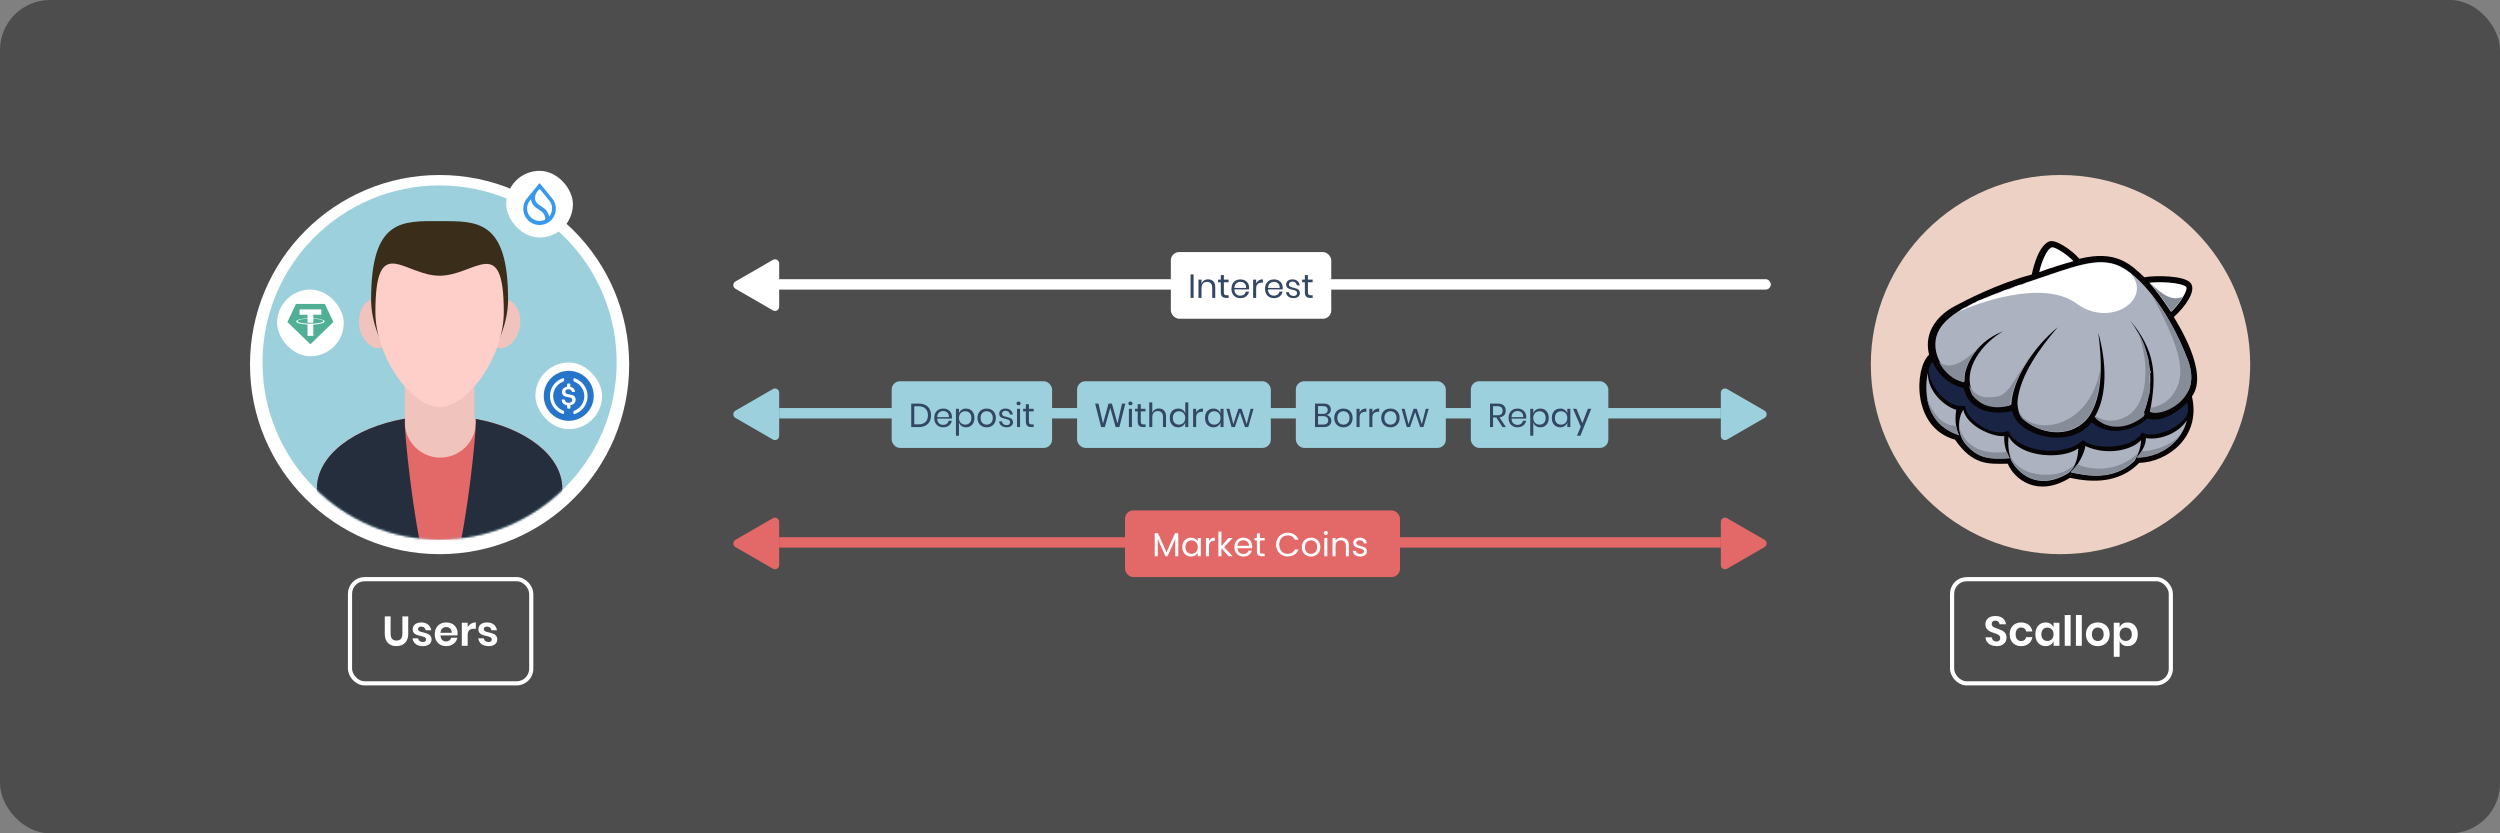 <svg width="1200" height="400" viewBox="0 0 1200 400" fill="none" xmlns="http://www.w3.org/2000/svg">
<rect x="0" y="0" width="1200" height="400" fill="#808080" stroke="none"/>
<rect width="1200" height="400" rx="24" fill="black" fill-opacity="0.4"/>
<path d="M187.492 295.88V304.16C187.492 305.267 187.732 306.1 188.212 306.66C188.706 307.207 189.412 307.48 190.332 307.48C191.239 307.48 191.932 307.207 192.412 306.66C192.906 306.1 193.152 305.267 193.152 304.16V295.88H195.952V304.16C195.952 305.467 195.706 306.573 195.212 307.48C194.732 308.373 194.059 309.04 193.192 309.48C192.339 309.92 191.366 310.14 190.272 310.14C188.579 310.14 187.226 309.633 186.212 308.62C185.199 307.607 184.692 306.12 184.692 304.16V295.88H187.492ZM202.245 298.78C203.591 298.78 204.671 299.12 205.485 299.8C206.298 300.48 206.805 301.387 207.005 302.52H204.365C204.258 301.987 204.018 301.56 203.645 301.24C203.271 300.92 202.785 300.76 202.185 300.76C201.705 300.76 201.331 300.873 201.065 301.1C200.798 301.327 200.665 301.633 200.665 302.02C200.665 302.327 200.771 302.573 200.985 302.76C201.198 302.947 201.465 303.093 201.785 303.2C202.105 303.307 202.565 303.433 203.165 303.58C204.005 303.767 204.685 303.967 205.205 304.18C205.738 304.38 206.191 304.707 206.565 305.16C206.951 305.6 207.145 306.2 207.145 306.96C207.145 307.907 206.771 308.673 206.025 309.26C205.291 309.847 204.298 310.14 203.045 310.14C201.605 310.14 200.451 309.82 199.585 309.18C198.718 308.527 198.191 307.6 198.005 306.4H200.705C200.771 306.947 201.011 307.38 201.425 307.7C201.838 308.007 202.378 308.16 203.045 308.16C203.525 308.16 203.891 308.047 204.145 307.82C204.398 307.58 204.525 307.273 204.525 306.9C204.525 306.58 204.411 306.32 204.185 306.12C203.971 305.92 203.698 305.767 203.365 305.66C203.045 305.553 202.585 305.427 201.985 305.28C201.158 305.093 200.485 304.907 199.965 304.72C199.458 304.52 199.018 304.207 198.645 303.78C198.285 303.353 198.105 302.767 198.105 302.02C198.105 301.06 198.471 300.28 199.205 299.68C199.938 299.08 200.951 298.78 202.245 298.78ZM219.665 304.04C219.665 304.32 219.632 304.64 219.565 305H211.445C211.485 305.987 211.752 306.713 212.245 307.18C212.738 307.647 213.352 307.88 214.085 307.88C214.738 307.88 215.278 307.72 215.705 307.4C216.145 307.08 216.425 306.647 216.545 306.1H219.525C219.378 306.873 219.065 307.567 218.585 308.18C218.105 308.793 217.485 309.273 216.725 309.62C215.978 309.967 215.145 310.14 214.225 310.14C213.145 310.14 212.185 309.913 211.345 309.46C210.505 308.993 209.852 308.333 209.385 307.48C208.918 306.627 208.685 305.62 208.685 304.46C208.685 303.3 208.918 302.293 209.385 301.44C209.852 300.573 210.505 299.913 211.345 299.46C212.185 299.007 213.145 298.78 214.225 298.78C215.318 298.78 216.272 299.007 217.085 299.46C217.912 299.913 218.545 300.54 218.985 301.34C219.438 302.127 219.665 303.027 219.665 304.04ZM216.825 303.76C216.865 302.853 216.625 302.167 216.105 301.7C215.598 301.233 214.972 301 214.225 301C213.465 301 212.825 301.233 212.305 301.7C211.785 302.167 211.498 302.853 211.445 303.76H216.825ZM224.487 301.04C224.9 300.333 225.447 299.78 226.127 299.38C226.807 298.967 227.567 298.76 228.407 298.76V301.78H227.587C225.52 301.78 224.487 302.74 224.487 304.66V310H221.667V298.92H224.487V301.04ZM233.788 298.78C235.134 298.78 236.214 299.12 237.028 299.8C237.841 300.48 238.348 301.387 238.548 302.52H235.908C235.801 301.987 235.561 301.56 235.188 301.24C234.814 300.92 234.328 300.76 233.728 300.76C233.248 300.76 232.874 300.873 232.608 301.1C232.341 301.327 232.208 301.633 232.208 302.02C232.208 302.327 232.314 302.573 232.528 302.76C232.741 302.947 233.008 303.093 233.328 303.2C233.648 303.307 234.108 303.433 234.708 303.58C235.548 303.767 236.228 303.967 236.748 304.18C237.281 304.38 237.734 304.707 238.108 305.16C238.494 305.6 238.688 306.2 238.688 306.96C238.688 307.907 238.314 308.673 237.568 309.26C236.834 309.847 235.841 310.14 234.588 310.14C233.148 310.14 231.994 309.82 231.128 309.18C230.261 308.527 229.734 307.6 229.548 306.4H232.248C232.314 306.947 232.554 307.38 232.968 307.7C233.381 308.007 233.921 308.16 234.588 308.16C235.068 308.16 235.434 308.047 235.688 307.82C235.941 307.58 236.068 307.273 236.068 306.9C236.068 306.58 235.954 306.32 235.728 306.12C235.514 305.92 235.241 305.767 234.908 305.66C234.588 305.553 234.128 305.427 233.528 305.28C232.701 305.093 232.028 304.907 231.508 304.72C231.001 304.52 230.561 304.207 230.188 303.78C229.828 303.353 229.648 302.767 229.648 302.02C229.648 301.06 230.014 300.28 230.748 299.68C231.481 299.08 232.494 298.78 233.788 298.78Z" fill="white"/>
<rect x="168" y="278" width="87" height="50" rx="7" stroke="white" stroke-width="2"/>
<path d="M211 266C261.258 266 302 225.258 302 175C302 124.742 261.258 84 211 84C160.742 84 120 124.742 120 175C120 225.258 160.742 266 211 266Z" fill="white"/>
<path d="M211 259C257.944 259 296 220.944 296 174C296 127.056 257.944 89 211 89C164.056 89 126 127.056 126 174C126 220.944 164.056 259 211 259Z" fill="#9CD0DD"/>
<mask id="mask0_119_2470" style="mask-type:luminance" maskUnits="userSpaceOnUse" x="126" y="89" width="170" height="170">
<path d="M211 259C257.944 259 296 220.944 296 174C296 127.056 257.944 89 211 89C164.056 89 126 127.056 126 174C126 220.944 164.056 259 211 259Z" fill="white"/>
</mask>
<g mask="url(#mask0_119_2470)">
<path d="M227.71 180.97H194.28V228.83H227.71V180.97Z" fill="#F0C3BD"/>
<path d="M188.66 154.48C189.4 160.96 185.42 166.72 181.85 167.13C178.28 167.54 173.11 162.8 172.38 156.32C171.65 149.84 174.7 144.19 179.19 143.68C183.68 143.17 187.93 148.01 188.66 154.48Z" fill="#F0C3BD"/>
<path d="M233.35 154.48C232.61 160.96 236.59 166.72 240.16 167.13C243.73 167.54 248.9 162.8 249.63 156.32C250.36 149.84 247.31 144.19 242.82 143.68C238.33 143.17 234.08 148.01 233.35 154.48Z" fill="#F0C3BD"/>
<path d="M243.88 143.83C243.88 165.01 225.68 189.39 211 189.39C196.32 189.39 178.13 165.01 178.13 143.83C178.13 105.04 192.85 106.13 211 106.13C229.15 106.13 243.88 105.48 243.88 143.83Z" fill="#3A2D19"/>
<path d="M241.82 149.83C241.82 171.01 224.76 195.39 211 195.39C197.24 195.39 180.19 171.01 180.19 149.83C180.19 111.04 193.99 132.35 211 132.35C228.01 132.35 241.82 111.48 241.82 149.83Z" fill="#FECEC8"/>
<path d="M211 269.47C243.524 269.47 269.89 253.818 269.89 234.51C269.89 215.202 243.524 199.55 211 199.55C178.476 199.55 152.11 215.202 152.11 234.51C152.11 253.818 178.476 269.47 211 269.47Z" fill="#F0C3BD"/>
<path d="M228.34 201.08C228.34 201.58 228.41 202.08 228.41 202.59C228.41 207.115 226.613 211.454 223.413 214.653C220.214 217.853 215.875 219.65 211.35 219.65C206.826 219.65 202.486 217.853 199.287 214.653C196.087 211.454 194.29 207.115 194.29 202.59C194.29 202.04 194.29 201.5 194.37 200.96C169.94 205.22 152.11 218.63 152.11 234.51C152.11 253.82 178.48 269.51 211 269.51C243.52 269.51 269.9 253.86 269.9 234.51C269.9 218.78 252.4 205.48 228.34 201.08Z" fill="#E36868"/>
<path d="M194.37 200.96C169.94 205.22 152.11 218.63 152.11 234.51C152.11 252.32 174.54 267 203.54 269.18C198.04 247.12 194.29 209.18 194.29 202.59C194.29 202.04 194.32 201.5 194.37 200.96Z" fill="#252E3D"/>
<path d="M269.9 234.51C269.9 218.78 252.4 205.51 228.34 201.08C228.34 201.58 228.41 202.08 228.41 202.59C228.41 209.19 224.65 247.06 219.17 269.13C247.83 266.77 269.9 252.14 269.9 234.51Z" fill="#252E3D"/>
</g>
<rect x="133" y="139" width="32" height="32" rx="16" fill="white"/>
<g clip-path="url(#clip0_119_2470)">
<path fill-rule="evenodd" clip-rule="evenodd" d="M142.028 145.972L138.017 154.469C138.002 154.5 137.997 154.536 138.003 154.57C138.009 154.605 138.027 154.637 138.052 154.661L148.886 165.129C148.917 165.159 148.957 165.175 149 165.175C149.043 165.175 149.084 165.159 149.115 165.129L159.948 154.661C159.974 154.637 159.991 154.606 159.997 154.571C160.003 154.536 159.999 154.501 159.983 154.469L155.972 145.973C155.959 145.944 155.938 145.92 155.912 145.903C155.886 145.886 155.855 145.877 155.824 145.877H142.177C142.146 145.877 142.115 145.886 142.089 145.902C142.063 145.919 142.041 145.943 142.028 145.972Z" fill="#50AF95"/>
<path fill-rule="evenodd" clip-rule="evenodd" d="M150.392 155.341C150.314 155.347 149.913 155.371 149.016 155.371C148.303 155.371 147.797 155.35 147.619 155.341C144.864 155.219 142.808 154.735 142.808 154.156C142.808 153.577 144.864 153.094 147.619 152.97V154.859C147.8 154.872 148.315 154.903 149.028 154.903C149.884 154.903 150.312 154.867 150.39 154.86V152.971C153.139 153.095 155.191 153.578 155.191 154.156C155.191 154.734 153.14 155.218 150.39 155.34L150.392 155.341ZM150.392 152.776V151.085H154.229V148.507H143.782V151.085H147.619V152.775C144.501 152.92 142.156 153.542 142.156 154.289C142.156 155.035 144.501 155.657 147.619 155.803V161.221H150.392V155.801C153.503 155.656 155.844 155.034 155.844 154.288C155.844 153.542 153.505 152.92 150.392 152.775L150.392 152.776Z" fill="white"/>
</g>
<rect x="257" y="174" width="32" height="32" rx="16" fill="white"/>
<g clip-path="url(#clip1_119_2470)">
<path d="M273 202C279.65 202 285 196.65 285 190C285 183.35 279.65 178 273 178C266.35 178 261 183.35 261 190C261 196.65 266.35 202 273 202Z" fill="#2775CA"/>
<path d="M276.3 191.9C276.3 190.15 275.25 189.55 273.15 189.3C271.65 189.1 271.35 188.7 271.35 188C271.35 187.3 271.85 186.85 272.85 186.85C273.75 186.85 274.25 187.15 274.5 187.9C274.55 188.05 274.7 188.15 274.85 188.15H275.65C275.85 188.15 276 188 276 187.8V187.75C275.8 186.65 274.9 185.8 273.75 185.7V184.5C273.75 184.3 273.6 184.15 273.35 184.1H272.6C272.4 184.1 272.25 184.25 272.2 184.5V185.65C270.7 185.85 269.75 186.85 269.75 188.1C269.75 189.75 270.75 190.4 272.85 190.65C274.25 190.9 274.7 191.2 274.7 192C274.7 192.8 274 193.35 273.05 193.35C271.75 193.35 271.3 192.8 271.15 192.05C271.1 191.85 270.95 191.75 270.8 191.75H269.95C269.75 191.75 269.6 191.9 269.6 192.1V192.15C269.8 193.4 270.6 194.3 272.25 194.55V195.75C272.25 195.95 272.4 196.1 272.65 196.15H273.4C273.6 196.15 273.75 196 273.8 195.75V194.55C275.3 194.3 276.3 193.25 276.3 191.9V191.9Z" fill="white"/>
<path d="M270.45 197.15C266.55 195.75 264.55 191.4 266 187.55C266.75 185.45 268.4 183.85 270.45 183.1C270.65 183 270.75 182.85 270.75 182.6V181.9C270.75 181.7 270.65 181.55 270.45 181.5C270.4 181.5 270.3 181.5 270.25 181.55C265.5 183.05 262.9 188.1 264.4 192.85C265.3 195.65 267.45 197.8 270.25 198.7C270.45 198.8 270.65 198.7 270.7 198.5C270.75 198.45 270.75 198.4 270.75 198.3V197.6C270.75 197.45 270.6 197.25 270.45 197.15ZM275.75 181.55C275.55 181.45 275.35 181.55 275.3 181.75C275.25 181.8 275.25 181.85 275.25 181.95V182.65C275.25 182.85 275.4 183.05 275.55 183.15C279.45 184.55 281.45 188.9 280 192.75C279.25 194.85 277.6 196.45 275.55 197.2C275.35 197.3 275.25 197.45 275.25 197.7V198.4C275.25 198.6 275.35 198.75 275.55 198.8C275.6 198.8 275.7 198.8 275.75 198.75C280.5 197.25 283.1 192.2 281.6 187.45C280.7 184.6 278.5 182.45 275.75 181.55V181.55Z" fill="white"/>
</g>
<rect x="243" y="82" width="32" height="32" rx="16" fill="white"/>
<path fill-rule="evenodd" clip-rule="evenodd" d="M263.69 96.341L263.69 96.342C264.506 97.365 264.993 98.661 264.993 100.07C264.993 101.501 264.491 102.814 263.653 103.844L263.581 103.933L263.562 103.82C263.546 103.724 263.526 103.628 263.504 103.53C263.085 101.687 261.719 100.107 259.47 98.828C257.951 97.967 257.082 96.929 256.854 95.751C256.706 94.988 256.816 94.223 257.028 93.567C257.239 92.912 257.554 92.362 257.822 92.032L258.697 90.962C258.85 90.774 259.137 90.774 259.291 90.962L263.69 96.341ZM265.074 95.272L259.21 88.103C259.099 87.966 258.889 87.966 258.777 88.103L252.914 95.272L252.895 95.296C251.816 96.635 251.17 98.337 251.17 100.189C251.17 104.503 254.673 108 258.994 108C263.315 108 266.818 104.503 266.818 100.189C266.818 98.337 266.172 96.635 265.093 95.296L265.074 95.272ZM254.316 96.318L254.841 95.677L254.857 95.795C254.87 95.889 254.885 95.983 254.903 96.078C255.242 97.858 256.454 99.343 258.481 100.492C260.243 101.495 261.269 102.648 261.564 103.913C261.687 104.44 261.709 104.96 261.656 105.413L261.653 105.442L261.627 105.454C260.832 105.842 259.938 106.06 258.994 106.06C255.68 106.06 252.994 103.379 252.994 100.07C252.994 98.65 253.489 97.345 254.316 96.318Z" fill="#3898EC"/>
<path d="M963.136 306.14C963.136 306.86 962.956 307.527 962.596 308.14C962.236 308.74 961.703 309.227 960.996 309.6C960.29 309.96 959.43 310.14 958.416 310.14C957.416 310.14 956.523 309.973 955.736 309.64C954.95 309.293 954.316 308.8 953.836 308.16C953.37 307.52 953.103 306.773 953.036 305.92H956.036C956.103 306.493 956.33 306.973 956.716 307.36C957.116 307.733 957.643 307.92 958.296 307.92C958.883 307.92 959.33 307.767 959.636 307.46C959.956 307.14 960.116 306.733 960.116 306.24C960.116 305.8 959.99 305.44 959.736 305.16C959.483 304.867 959.163 304.633 958.776 304.46C958.39 304.287 957.856 304.087 957.176 303.86C956.296 303.567 955.576 303.28 955.016 303C954.456 302.707 953.976 302.287 953.576 301.74C953.19 301.193 952.996 300.48 952.996 299.6C952.996 298.387 953.43 297.433 954.296 296.74C955.176 296.033 956.336 295.68 957.776 295.68C959.27 295.68 960.456 296.04 961.336 296.76C962.23 297.48 962.736 298.44 962.856 299.64H959.816C959.736 299.133 959.523 298.72 959.176 298.4C958.83 298.067 958.356 297.9 957.756 297.9C957.236 297.9 956.816 298.04 956.496 298.32C956.176 298.587 956.016 298.98 956.016 299.5C956.016 299.913 956.136 300.26 956.376 300.54C956.63 300.807 956.943 301.027 957.316 301.2C957.703 301.373 958.223 301.567 958.876 301.78C959.783 302.1 960.516 302.4 961.076 302.68C961.65 302.96 962.136 303.38 962.536 303.94C962.936 304.5 963.136 305.233 963.136 306.14ZM970.194 298.78C971.62 298.78 972.807 299.167 973.754 299.94C974.714 300.713 975.314 301.767 975.554 303.1H972.574C972.454 302.513 972.18 302.053 971.754 301.72C971.327 301.373 970.787 301.2 970.134 301.2C969.387 301.2 968.76 301.48 968.254 302.04C967.76 302.587 967.514 303.393 967.514 304.46C967.514 305.527 967.76 306.34 968.254 306.9C968.76 307.447 969.387 307.72 970.134 307.72C970.787 307.72 971.327 307.553 971.754 307.22C972.18 306.873 972.454 306.407 972.574 305.82H975.554C975.314 307.153 974.714 308.207 973.754 308.98C972.807 309.753 971.62 310.14 970.194 310.14C969.114 310.14 968.154 309.913 967.314 309.46C966.474 308.993 965.82 308.333 965.354 307.48C964.887 306.627 964.654 305.62 964.654 304.46C964.654 303.3 964.887 302.293 965.354 301.44C965.82 300.573 966.474 299.913 967.314 299.46C968.154 299.007 969.114 298.78 970.194 298.78ZM981.897 298.78C982.831 298.78 983.631 299 984.297 299.44C984.964 299.88 985.437 300.473 985.717 301.22V298.92H988.517V310H985.717V307.68C985.437 308.427 984.964 309.027 984.297 309.48C983.631 309.92 982.831 310.14 981.897 310.14C980.964 310.14 980.124 309.913 979.377 309.46C978.631 309.007 978.044 308.353 977.617 307.5C977.204 306.633 976.997 305.62 976.997 304.46C976.997 303.3 977.204 302.293 977.617 301.44C978.044 300.573 978.631 299.913 979.377 299.46C980.124 299.007 980.964 298.78 981.897 298.78ZM982.777 301.24C981.897 301.24 981.191 301.527 980.657 302.1C980.124 302.673 979.857 303.46 979.857 304.46C979.857 305.46 980.124 306.247 980.657 306.82C981.191 307.38 981.897 307.66 982.777 307.66C983.631 307.66 984.331 307.373 984.877 306.8C985.437 306.213 985.717 305.433 985.717 304.46C985.717 303.473 985.437 302.693 984.877 302.12C984.331 301.533 983.631 301.24 982.777 301.24ZM993.893 295.2V310H991.073V295.2H993.893ZM999.264 295.2V310H996.444V295.2H999.264ZM1006.94 298.78C1008.02 298.78 1008.98 299.007 1009.84 299.46C1010.7 299.913 1011.38 300.573 1011.88 301.44C1012.37 302.293 1012.62 303.3 1012.62 304.46C1012.62 305.62 1012.37 306.627 1011.88 307.48C1011.38 308.333 1010.7 308.993 1009.84 309.46C1008.98 309.913 1008.02 310.14 1006.94 310.14C1005.86 310.14 1004.88 309.913 1004.02 309.46C1003.16 308.993 1002.49 308.333 1002 307.48C1001.5 306.627 1001.26 305.62 1001.26 304.46C1001.26 303.3 1001.5 302.293 1002 301.44C1002.49 300.573 1003.16 299.913 1004.02 299.46C1004.88 299.007 1005.86 298.78 1006.94 298.78ZM1006.94 301.22C1006.15 301.22 1005.48 301.5 1004.94 302.06C1004.39 302.607 1004.12 303.407 1004.12 304.46C1004.12 305.513 1004.39 306.32 1004.94 306.88C1005.48 307.427 1006.15 307.7 1006.94 307.7C1007.72 307.7 1008.39 307.427 1008.94 306.88C1009.48 306.32 1009.76 305.513 1009.76 304.46C1009.76 303.407 1009.48 302.607 1008.94 302.06C1008.39 301.5 1007.72 301.22 1006.94 301.22ZM1021.23 298.78C1022.16 298.78 1023 299.007 1023.75 299.46C1024.49 299.913 1025.07 300.573 1025.49 301.44C1025.91 302.293 1026.13 303.3 1026.13 304.46C1026.13 305.62 1025.91 306.633 1025.49 307.5C1025.07 308.353 1024.49 309.007 1023.75 309.46C1023 309.913 1022.16 310.14 1021.23 310.14C1020.29 310.14 1019.49 309.92 1018.83 309.48C1018.17 309.027 1017.71 308.427 1017.43 307.68V315.28H1014.61V298.92H1017.43V301.22C1017.71 300.473 1018.17 299.88 1018.83 299.44C1019.49 299 1020.29 298.78 1021.23 298.78ZM1020.35 301.24C1019.49 301.24 1018.79 301.533 1018.23 302.12C1017.68 302.693 1017.41 303.473 1017.41 304.46C1017.41 305.433 1017.68 306.213 1018.23 306.8C1018.79 307.373 1019.49 307.66 1020.35 307.66C1021.23 307.66 1021.93 307.38 1022.47 306.82C1023 306.247 1023.27 305.46 1023.27 304.46C1023.27 303.46 1023 302.673 1022.47 302.1C1021.93 301.527 1021.23 301.24 1020.35 301.24Z" fill="white"/>
<rect x="937" y="278" width="105" height="50" rx="7" stroke="white" stroke-width="2"/>
<path d="M989.044 266C1039.33 266 1080.09 225.258 1080.09 175C1080.09 124.742 1039.33 84 989.044 84C938.762 84 898 124.742 898 175C898 225.258 938.762 266 989.044 266Z" fill="#ECD1C4"/>
<path d="M1043.44 152.151C1048.73 147.432 1054.4 139.691 1051.56 135.915C1048.73 132.139 1034.19 132.139 1029.27 133.083C1022.66 126.853 1015.86 119.867 998.107 124.21C994.519 120.056 986.585 114.581 983.563 115.902C977.707 118.357 975.252 131.761 975.252 131.761C958.819 136.104 942.574 144.6 938.419 146.865C930.863 150.83 923.119 158.759 925.952 170.276C918.963 176.695 917.452 205.203 938.419 211.056C946.919 223.328 954.285 222.761 963.73 222.573C966.752 229.936 977.896 238.998 993.574 229.369C1004.15 231.635 1017 232.201 1026.82 222.195C1040.23 221.817 1056.66 209.923 1052.13 190.288C1060.63 178.772 1044.76 154.606 1043.44 152.151Z" fill="#070406"/>
<path d="M1024.74 220.495L1024.55 220.868L1024.74 220.495Z" fill="white"/>
<path d="M1050.43 173.486C1039.66 144.977 1023.98 129.496 1015.3 126.853C1005.66 123.832 996.029 127.608 973.929 135.16C950.507 143.089 934.262 149.886 930.107 159.704C925.951 169.332 933.696 181.226 942.951 183.303C942.951 182.17 942.951 180.849 943.14 179.716C943.329 178.017 946.351 164.801 961.651 158.948C952.396 164.046 940.873 177.262 947.296 189.345C950.696 193.498 956.173 196.708 965.429 194.253C965.996 182.359 975.629 167.067 987.718 157.06C979.596 166.5 969.773 179.716 968.451 192.177C968.262 193.121 968.262 197.652 970.718 200.861C978.462 208.036 992.818 211.056 1001.7 201.239C1010.57 190.289 1008.5 170.087 1007.17 159.704C1011.14 173.675 1011.71 189.722 1005.47 200.106C1010.57 205.392 1020.02 206.148 1028.52 199.351C1034.18 186.135 1034 169.332 1022.47 153.851C1034.37 168.011 1035.51 179.716 1031.92 197.841C1043.06 194.631 1056.1 191.421 1050.43 173.486Z" fill="#ADB2C1"/>
<path d="M938.988 196.709C933.699 195.199 925.199 188.213 925.388 178.962C924.065 184.437 922.365 202.939 940.31 208.792C938.421 205.016 938.421 200.485 938.988 196.709Z" fill="#ADB2C1"/>
<path d="M962.029 209.358C955.607 209.736 943.896 204.072 942.385 196.709C940.685 198.786 938.418 206.715 943.329 212.946C949.563 220.498 955.796 220.498 964.674 219.931C962.785 216.722 961.84 213.134 962.029 209.358Z" fill="#ADB2C1"/>
<path d="M1027.76 211.244C1023.42 215.964 1011.52 218.984 1000.94 214.076C1000.75 217.096 997.35 223.893 993.95 226.725C1000.94 228.235 1014.35 231.256 1024.55 221.25C1026.44 218.04 1027.57 214.642 1027.76 211.244Z" fill="#ADB2C1"/>
<path d="M964.107 209.548C963.729 213.324 964.107 217.289 965.429 220.876C968.262 226.728 977.896 236.168 992.818 227.106C996.595 223.896 997.54 218.799 997.54 215.212C990.551 220.498 970.151 220.12 964.107 209.548Z" fill="#ADB2C1"/>
<path d="M1030.03 210.299C1030.03 212.376 1029.27 215.585 1025.68 219.55C1038.34 219.361 1047.78 210.677 1049.67 201.803C1045.71 207.845 1037.02 211.432 1030.03 210.299Z" fill="#ADB2C1"/>
<path d="M965.432 220.876L965.243 220.12L965.432 220.876Z" fill="white"/>
<path d="M965.243 219.931C965.054 219.365 964.865 218.987 964.865 218.421C964.865 218.798 965.054 219.365 965.243 219.931Z" fill="white"/>
<path d="M993.008 226.915C994.141 225.971 995.274 224.838 995.841 223.516C995.086 224.838 994.141 225.971 993.008 226.915Z" fill="#717071"/>
<path d="M924.817 189.913C925.573 197.088 929.351 205.395 940.306 208.982C939.551 207.472 939.173 205.961 938.984 204.451C930.106 204.262 925.762 194.256 924.817 189.913Z" fill="#868C98"/>
<path d="M940.499 205.582C940.688 208.225 941.632 210.868 943.332 212.945C949.566 220.497 955.799 220.497 964.677 219.93C964.11 218.986 963.732 217.854 963.355 216.91C946.921 218.986 942.199 210.113 940.499 205.582Z" fill="#868C98"/>
<path d="M995.648 223.517C995.648 223.328 995.837 223.328 995.837 223.139C992.248 225.971 988.47 228.237 980.348 227.859C970.526 227.104 965.804 222.195 964.481 217.286C964.481 217.664 964.67 217.853 964.67 218.042V218.23C964.859 218.797 965.048 219.363 965.048 219.741V219.93L965.237 220.685C968.07 226.537 977.704 235.977 992.626 226.915C994.137 225.971 995.081 224.838 995.648 223.517Z" fill="#868C98"/>
<path d="M1024.36 221.062C1025.12 219.93 1025.87 218.608 1026.44 217.286C1015.29 228.237 1000.37 224.838 997.161 222.761C996.216 224.083 995.083 225.405 993.95 226.537C1000.75 228.237 1014.16 231.068 1024.36 221.062Z" fill="#868C98"/>
<path d="M1028.14 216.531C1027.38 217.664 1026.63 218.797 1025.68 219.741C1036.07 219.552 1044.2 213.888 1047.78 206.714C1044.01 214.077 1031.54 216.909 1028.14 216.531Z" fill="#868C98"/>
<path d="M927.466 173.673C926.711 174.805 926.144 176.127 925.766 177.449C925.389 183.112 933.322 196.139 943.333 194.818C943.711 202.181 957.689 210.299 963.922 206.712C968.266 217.096 990.933 219.928 999.811 211.243C1005.1 216.152 1024.18 215.585 1028.14 207.656C1034.19 210.866 1047.41 205.202 1050.06 198.405C1050.43 196.706 1050.24 194.818 1049.87 193.119C1047.03 196.517 1037.97 203.314 1030.79 200.859C1025.5 205.768 1013.41 210.488 1003.97 202.747C993.2 216.341 968.077 208.978 965.811 197.272C958.822 199.16 945.411 198.594 942.577 186.322C940.311 185.567 932.755 184.245 927.466 173.673Z" fill="#192444"/>
<path d="M978.836 130.628C982.614 129.117 990.548 126.663 995.27 125.341C992.625 122.509 986.581 118.356 984.881 118.733C982.425 119.3 979.592 126.663 978.836 130.628Z" fill="white"/>
<path d="M1031.72 135.726C1035.5 140.069 1038.9 144.789 1042.11 149.697C1045.7 146.677 1050.8 138.747 1049.29 137.614C1046.27 135.349 1035.5 135.16 1031.72 135.726Z" fill="white"/>
<path d="M972.235 135.918L971.479 136.295L971.102 136.484L970.346 136.862L969.779 136.673L968.646 137.051L967.513 137.428L967.135 137.617L966.379 137.995L966.002 138.183L965.246 138.561L964.868 138.75L962.224 139.316L961.846 139.505L961.09 139.883L960.713 140.071L959.957 140.449L959.579 140.638L958.446 141.015L957.313 141.393L956.935 141.582H956.557L956.179 141.771L955.424 142.148L955.046 142.337L953.157 143.092H952.779L952.024 143.47L951.646 143.658L950.89 144.036V143.847L949.002 144.602L948.813 144.791L948.246 145.169L947.868 145.358L947.113 145.546L946.924 145.735L945.224 146.679L945.035 146.868L944.468 147.246L944.279 147.434L943.713 147.812L943.335 147.623C942.768 147.812 942.39 148.19 941.824 148.378L941.635 148.567L941.068 148.945L940.879 149.134L940.313 149.511L940.124 149.7L939.557 149.889C948.813 145.546 980.735 133.841 996.79 145.735C1012.85 157.629 1033.62 143.658 1022.67 131.198C1020.4 129.499 1017.95 127.988 1015.3 127.044C1005.67 124.024 996.035 127.8 973.935 135.351L972.613 135.729L972.235 135.918Z" fill="white"/>
<path d="M976.382 168.766C967.126 180.472 964.671 189.345 958.815 190.289C954.282 191.044 948.804 191.611 945.215 185.003C945.404 186.702 945.971 188.212 946.726 189.723C950.126 193.876 955.604 197.086 964.86 194.631C965.615 186.513 969.96 177.073 976.382 168.766Z" fill="#868C98"/>
<path d="M968.642 196.519C969.02 198.03 969.587 199.54 970.531 200.673C978.275 207.847 992.631 210.868 1001.51 201.05C1006.42 195.009 1007.93 185.947 1008.12 177.262C1002.45 207.847 973.175 209.357 968.642 196.519Z" fill="#868C98"/>
<path d="M1029.09 197.65L1029.46 196.895C1029.46 196.706 1029.65 196.517 1029.65 196.329L1029.84 195.573L1030.03 195.007C1030.03 194.818 1030.22 194.629 1030.22 194.252C1030.22 193.874 1030.41 193.874 1030.41 193.685C1030.41 193.497 1030.6 193.308 1030.6 192.93L1030.79 192.364C1030.79 192.175 1030.97 191.986 1030.97 191.609C1030.97 191.231 1030.97 191.231 1031.16 191.042C1031.16 190.854 1031.16 190.665 1031.35 190.287C1031.35 190.098 1031.35 189.91 1031.54 189.721C1031.54 189.532 1031.54 189.343 1031.73 189.154C1031.73 188.966 1031.73 188.777 1031.92 188.588C1031.92 188.399 1031.92 188.21 1031.92 188.022C1031.92 187.455 1032.11 186.889 1032.11 186.511V186.134C1032.11 185.945 1032.11 185.567 1032.11 185.378C1032.11 185.001 1032.11 185.001 1032.11 184.812C1032.11 184.623 1031.73 184.057 1031.73 184.057V183.49V182.735V182.169V181.414V181.036V180.092V179.715L1032.49 178.771V178.393L1031.73 177.26V177.071C1031.73 177.071 1031.54 173.673 1031.16 171.974C1031.16 171.596 1030.97 171.219 1030.79 170.841V170.652C1030.6 170.275 1030.6 169.897 1030.41 169.52V169.331C1030.22 168.953 1030.22 168.576 1030.03 168.198V168.009C1029.84 167.632 1029.84 167.254 1029.65 166.876V166.688C1029.46 166.31 1029.27 165.932 1029.27 165.555C1028.33 163.289 1027.2 161.024 1026.06 158.947C1032.3 174.995 1030.97 194.441 1020.59 199.916C1016.81 201.993 1011.52 203.125 1006.23 199.916C1006.04 200.105 1006.04 200.482 1005.85 200.671C1010.95 205.957 1020.4 206.712 1028.9 199.916C1029.09 199.538 1029.27 199.161 1029.46 198.783L1029.09 197.65Z" fill="#868C98"/>
<path d="M1050.42 173.486C1045.32 159.892 1039.09 149.32 1033.05 141.768C1043.44 161.591 1049.48 175.562 1045.14 185.569C1043.44 188.967 1041.17 193.498 1033.42 195.575C1033.24 195.575 1032.67 195.575 1032.67 195.575C1032.48 196.141 1032.29 196.896 1032.1 197.652C1036.64 200.483 1057.41 192.365 1050.42 173.486Z" fill="#868C98"/>
<path d="M1047.78 142.332C1041.17 145.731 1034.56 137.801 1031.72 135.536C1035.5 139.878 1038.9 144.598 1042.11 149.506C1044.38 147.43 1046.27 144.975 1047.78 142.332Z" fill="#868C98"/>
<path d="M950.318 166.311C941.251 175.562 935.018 177.261 930.673 173.674C933.129 178.583 937.662 182.548 942.573 183.492C942.573 182.359 942.573 181.037 942.762 179.904C944.084 174.807 946.54 170.087 950.318 166.311Z" fill="#868C98"/>
<path d="M353 138.588C351.667 137.819 351.667 135.894 353 135.124L371 124.732C372.333 123.962 374 124.924 374 126.464L374 147.249C374 148.788 372.333 149.751 371 148.981L353 138.588Z" fill="white"/>
<rect x="367" y="134" width="483" height="5" rx="2.5" fill="white"/>
<rect x="562" y="121" width="77" height="32" rx="4" fill="white"/>
<path d="M572.929 131.72V143H571.473V131.72H572.929ZM579.894 134.072C580.918 134.072 581.744 134.403 582.374 135.064C583.003 135.715 583.318 136.659 583.318 137.896V143H581.862V138.024C581.862 137.149 581.638 136.477 581.19 136.008C580.742 135.539 580.134 135.304 579.366 135.304C578.566 135.304 577.926 135.565 577.446 136.088C576.966 136.6 576.726 137.352 576.726 138.344V143H575.27V134.216H576.726V136.296C576.95 135.581 577.344 135.032 577.91 134.648C578.486 134.264 579.147 134.072 579.894 134.072ZM589.743 141.72V143H588.655C587.759 143 587.087 142.787 586.639 142.36C586.201 141.933 585.983 141.219 585.983 140.216V135.48H584.671V134.216H585.983V132.024H587.455V134.216H589.727V135.48H587.455V140.248C587.455 140.813 587.556 141.203 587.759 141.416C587.972 141.619 588.335 141.72 588.847 141.72H589.743ZM599.6 138.12C599.6 138.429 599.578 138.696 599.536 138.92H592.512C592.544 139.923 592.826 140.675 593.36 141.176C593.904 141.677 594.565 141.928 595.344 141.928C596.048 141.928 596.634 141.752 597.104 141.4C597.584 141.037 597.877 140.557 597.984 139.96H599.536C599.429 140.568 599.189 141.112 598.816 141.592C598.453 142.072 597.978 142.445 597.392 142.712C596.805 142.979 596.144 143.112 595.408 143.112C594.565 143.112 593.818 142.931 593.168 142.568C592.517 142.205 592.005 141.688 591.632 141.016C591.269 140.333 591.088 139.533 591.088 138.616C591.088 137.699 591.269 136.899 591.632 136.216C592.005 135.533 592.517 135.011 593.168 134.648C593.818 134.285 594.565 134.104 595.408 134.104C596.261 134.104 597.002 134.285 597.632 134.648C598.272 135.011 598.757 135.496 599.088 136.104C599.429 136.712 599.6 137.384 599.6 138.12ZM598.128 138.216C598.16 137.565 598.053 137.021 597.808 136.584C597.562 136.147 597.226 135.821 596.8 135.608C596.373 135.395 595.909 135.288 595.408 135.288C594.608 135.288 593.936 135.539 593.392 136.04C592.848 136.531 592.554 137.256 592.512 138.216H598.128ZM602.96 135.992C603.248 135.384 603.669 134.915 604.224 134.584C604.779 134.243 605.44 134.072 606.208 134.072V135.656H605.76C604.939 135.656 604.267 135.869 603.744 136.296C603.221 136.712 602.96 137.405 602.96 138.376V143H601.504V134.216H602.96V135.992ZM615.725 138.12C615.725 138.429 615.703 138.696 615.661 138.92H608.637C608.669 139.923 608.951 140.675 609.485 141.176C610.029 141.677 610.69 141.928 611.469 141.928C612.173 141.928 612.759 141.752 613.229 141.4C613.709 141.037 614.002 140.557 614.109 139.96H615.661C615.554 140.568 615.314 141.112 614.941 141.592C614.578 142.072 614.103 142.445 613.517 142.712C612.93 142.979 612.269 143.112 611.533 143.112C610.69 143.112 609.943 142.931 609.293 142.568C608.642 142.205 608.13 141.688 607.757 141.016C607.394 140.333 607.213 139.533 607.213 138.616C607.213 137.699 607.394 136.899 607.757 136.216C608.13 135.533 608.642 135.011 609.293 134.648C609.943 134.285 610.69 134.104 611.533 134.104C612.386 134.104 613.127 134.285 613.757 134.648C614.397 135.011 614.882 135.496 615.213 136.104C615.554 136.712 615.725 137.384 615.725 138.12ZM614.253 138.216C614.285 137.565 614.178 137.021 613.933 136.584C613.687 136.147 613.351 135.821 612.925 135.608C612.498 135.395 612.034 135.288 611.533 135.288C610.733 135.288 610.061 135.539 609.517 136.04C608.973 136.531 608.679 137.256 608.637 138.216H614.253ZM620.381 134.104C621.373 134.104 622.168 134.365 622.765 134.888C623.373 135.4 623.741 136.093 623.869 136.968H622.477C622.413 136.445 622.194 136.019 621.821 135.688C621.458 135.347 620.968 135.176 620.349 135.176C619.826 135.176 619.416 135.304 619.117 135.56C618.829 135.805 618.685 136.141 618.685 136.568C618.685 136.888 618.781 137.149 618.973 137.352C619.176 137.544 619.421 137.693 619.709 137.8C620.008 137.896 620.413 138.003 620.925 138.12C621.576 138.269 622.098 138.424 622.493 138.584C622.898 138.733 623.24 138.979 623.517 139.32C623.805 139.661 623.949 140.12 623.949 140.696C623.949 141.411 623.677 141.992 623.133 142.44C622.6 142.888 621.885 143.112 620.989 143.112C619.944 143.112 619.09 142.861 618.429 142.36C617.768 141.859 617.378 141.16 617.261 140.264H618.669C618.722 140.797 618.952 141.229 619.357 141.56C619.773 141.891 620.317 142.056 620.989 142.056C621.49 142.056 621.88 141.928 622.157 141.672C622.445 141.416 622.589 141.08 622.589 140.664C622.589 140.323 622.488 140.051 622.285 139.848C622.082 139.645 621.832 139.491 621.533 139.384C621.234 139.277 620.824 139.165 620.301 139.048C619.65 138.899 619.128 138.749 618.733 138.6C618.349 138.451 618.018 138.216 617.741 137.896C617.474 137.565 617.341 137.123 617.341 136.568C617.341 135.832 617.613 135.24 618.157 134.792C618.701 134.333 619.442 134.104 620.381 134.104ZM630.087 141.72V143H628.999C628.103 143 627.431 142.787 626.983 142.36C626.545 141.933 626.327 141.219 626.327 140.216V135.48H625.015V134.216H626.327V132.024H627.799V134.216H630.071V135.48H627.799V140.248C627.799 140.813 627.9 141.203 628.103 141.416C628.316 141.619 628.679 141.72 629.191 141.72H630.087Z" fill="#334664"/>
<path d="M353 200.588C351.667 199.819 351.667 197.894 353 197.124L371 186.732C372.333 185.962 374 186.924 374 188.464L374 209.249C374 210.788 372.333 211.751 371 210.981L353 200.588Z" fill="#9CD0DD"/>
<path d="M847 200.588C848.333 199.819 848.333 197.894 847 197.124L829 186.732C827.667 185.962 826 186.924 826 188.464L826 209.249C826 210.788 827.667 211.751 829 210.981L847 200.588Z" fill="#9CD0DD"/>
<rect x="374" y="195.856" width="452" height="5" fill="#9CD0DD"/>
<rect x="428" y="183" width="77" height="32" rx="4" fill="#9CD0DD"/>
<path d="M446.899 199.352C446.899 200.493 446.669 201.491 446.211 202.344C445.752 203.187 445.075 203.843 444.179 204.312C443.293 204.771 442.227 205 440.979 205H437.395V193.72H440.979C442.227 193.72 443.293 193.949 444.179 194.408C445.075 194.856 445.752 195.507 446.211 196.36C446.669 197.203 446.899 198.2 446.899 199.352ZM440.867 203.688C442.339 203.688 443.464 203.309 444.243 202.552C445.021 201.795 445.411 200.728 445.411 199.352C445.411 197.976 445.021 196.909 444.243 196.152C443.475 195.384 442.349 195 440.867 195H438.851V203.688H440.867ZM456.943 200.12C456.943 200.429 456.922 200.696 456.879 200.92H449.855C449.887 201.923 450.17 202.675 450.703 203.176C451.247 203.677 451.909 203.928 452.687 203.928C453.391 203.928 453.978 203.752 454.447 203.4C454.927 203.037 455.221 202.557 455.327 201.96H456.879C456.773 202.568 456.533 203.112 456.159 203.592C455.797 204.072 455.322 204.445 454.735 204.712C454.149 204.979 453.487 205.112 452.751 205.112C451.909 205.112 451.162 204.931 450.511 204.568C449.861 204.205 449.349 203.688 448.975 203.016C448.613 202.333 448.431 201.533 448.431 200.616C448.431 199.699 448.613 198.899 448.975 198.216C449.349 197.533 449.861 197.011 450.511 196.648C451.162 196.285 451.909 196.104 452.751 196.104C453.605 196.104 454.346 196.285 454.975 196.648C455.615 197.011 456.101 197.496 456.431 198.104C456.773 198.712 456.943 199.384 456.943 200.12ZM455.471 200.216C455.503 199.565 455.397 199.021 455.151 198.584C454.906 198.147 454.57 197.821 454.143 197.608C453.717 197.395 453.253 197.288 452.751 197.288C451.951 197.288 451.279 197.539 450.735 198.04C450.191 198.531 449.898 199.256 449.855 200.216H455.471ZM463.696 196.104C464.474 196.104 465.168 196.285 465.776 196.648C466.384 197.011 466.858 197.533 467.2 198.216C467.552 198.899 467.728 199.699 467.728 200.616C467.728 201.533 467.552 202.333 467.2 203.016C466.858 203.688 466.384 204.205 465.776 204.568C465.168 204.931 464.474 205.112 463.696 205.112C462.842 205.112 462.117 204.899 461.52 204.472C460.933 204.035 460.528 203.464 460.304 202.76V209.16H458.848V196.216H460.304V198.456C460.528 197.752 460.933 197.187 461.52 196.76C462.117 196.323 462.842 196.104 463.696 196.104ZM463.28 197.4C462.714 197.4 462.202 197.533 461.744 197.8C461.285 198.056 460.928 198.429 460.672 198.92C460.416 199.411 460.288 199.976 460.288 200.616C460.288 201.256 460.416 201.821 460.672 202.312C460.928 202.792 461.285 203.165 461.744 203.432C462.202 203.699 462.714 203.832 463.28 203.832C464.186 203.832 464.906 203.549 465.44 202.984C465.984 202.408 466.256 201.619 466.256 200.616C466.256 199.613 465.984 198.829 465.44 198.264C464.906 197.688 464.186 197.4 463.28 197.4ZM473.613 196.104C474.456 196.104 475.208 196.285 475.869 196.648C476.541 197.011 477.064 197.533 477.437 198.216C477.821 198.899 478.013 199.699 478.013 200.616C478.013 201.533 477.821 202.333 477.437 203.016C477.064 203.688 476.541 204.205 475.869 204.568C475.208 204.931 474.456 205.112 473.613 205.112C472.77 205.112 472.013 204.931 471.341 204.568C470.68 204.205 470.157 203.688 469.773 203.016C469.389 202.333 469.197 201.533 469.197 200.616C469.197 199.699 469.389 198.899 469.773 198.216C470.157 197.533 470.68 197.011 471.341 196.648C472.013 196.285 472.77 196.104 473.613 196.104ZM473.613 197.384C473.09 197.384 472.605 197.501 472.157 197.736C471.72 197.971 471.362 198.333 471.085 198.824C470.818 199.304 470.685 199.901 470.685 200.616C470.685 201.32 470.818 201.917 471.085 202.408C471.362 202.888 471.72 203.245 472.157 203.48C472.605 203.715 473.09 203.832 473.613 203.832C474.136 203.832 474.616 203.715 475.053 203.48C475.501 203.245 475.858 202.888 476.125 202.408C476.402 201.917 476.541 201.32 476.541 200.616C476.541 199.901 476.402 199.304 476.125 198.824C475.858 198.333 475.501 197.971 475.053 197.736C474.616 197.501 474.136 197.384 473.613 197.384ZM482.662 196.104C483.654 196.104 484.449 196.365 485.046 196.888C485.654 197.4 486.022 198.093 486.15 198.968H484.758C484.694 198.445 484.476 198.019 484.102 197.688C483.74 197.347 483.249 197.176 482.63 197.176C482.108 197.176 481.697 197.304 481.398 197.56C481.11 197.805 480.966 198.141 480.966 198.568C480.966 198.888 481.062 199.149 481.254 199.352C481.457 199.544 481.702 199.693 481.99 199.8C482.289 199.896 482.694 200.003 483.206 200.12C483.857 200.269 484.38 200.424 484.774 200.584C485.18 200.733 485.521 200.979 485.798 201.32C486.086 201.661 486.23 202.12 486.23 202.696C486.23 203.411 485.958 203.992 485.414 204.44C484.881 204.888 484.166 205.112 483.27 205.112C482.225 205.112 481.372 204.861 480.71 204.36C480.049 203.859 479.66 203.16 479.542 202.264H480.95C481.004 202.797 481.233 203.229 481.638 203.56C482.054 203.891 482.598 204.056 483.27 204.056C483.772 204.056 484.161 203.928 484.438 203.672C484.726 203.416 484.87 203.08 484.87 202.664C484.87 202.323 484.769 202.051 484.566 201.848C484.364 201.645 484.113 201.491 483.814 201.384C483.516 201.277 483.105 201.165 482.582 201.048C481.932 200.899 481.409 200.749 481.014 200.6C480.63 200.451 480.3 200.216 480.022 199.896C479.756 199.565 479.622 199.123 479.622 198.568C479.622 197.832 479.894 197.24 480.438 196.792C480.982 196.333 481.724 196.104 482.662 196.104ZM487.92 193.64C487.92 193.373 488.01 193.16 488.192 193C488.373 192.829 488.613 192.744 488.912 192.744C489.21 192.744 489.45 192.829 489.632 193C489.813 193.16 489.904 193.373 489.904 193.64C489.904 193.907 489.813 194.125 489.632 194.296C489.45 194.456 489.21 194.536 488.912 194.536C488.613 194.536 488.373 194.456 488.192 194.296C488.01 194.125 487.92 193.907 487.92 193.64ZM489.632 196.216V205H488.176V196.216H489.632ZM496.165 203.72V205H495.077C494.181 205 493.509 204.787 493.061 204.36C492.623 203.933 492.405 203.219 492.405 202.216V197.48H491.093V196.216H492.405V194.024H493.877V196.216H496.149V197.48H493.877V202.248C493.877 202.813 493.978 203.203 494.181 203.416C494.394 203.619 494.757 203.72 495.269 203.72H496.165Z" fill="#334664"/>
<rect x="517" y="183" width="93" height="32" rx="4" fill="#9CD0DD"/>
<path d="M540.165 193.72L537.301 205H535.525L532.917 195.784L530.309 205H528.533L525.653 193.72H527.269L529.429 203.304L532.101 193.72H533.717L536.389 203.272L538.565 193.72H540.165ZM541.615 193.64C541.615 193.373 541.706 193.16 541.887 193C542.068 192.829 542.308 192.744 542.607 192.744C542.906 192.744 543.146 192.829 543.327 193C543.508 193.16 543.599 193.373 543.599 193.64C543.599 193.907 543.508 194.125 543.327 194.296C543.146 194.456 542.906 194.536 542.607 194.536C542.308 194.536 542.068 194.456 541.887 194.296C541.706 194.125 541.615 193.907 541.615 193.64ZM543.327 196.216V205H541.871V196.216H543.327ZM549.86 203.72V205H548.772C547.876 205 547.204 204.787 546.756 204.36C546.319 203.933 546.1 203.219 546.1 202.216V197.48H544.788V196.216H546.1V194.024H547.572V196.216H549.844V197.48H547.572V202.248C547.572 202.813 547.673 203.203 547.876 203.416C548.089 203.619 548.452 203.72 548.964 203.72H549.86ZM556.261 196.072C557.285 196.072 558.111 196.403 558.741 197.064C559.37 197.715 559.685 198.659 559.685 199.896V205H558.229V200.024C558.229 199.149 558.005 198.477 557.557 198.008C557.109 197.539 556.501 197.304 555.733 197.304C554.933 197.304 554.293 197.565 553.813 198.088C553.333 198.6 553.093 199.352 553.093 200.344V205H551.637V193.16H553.093V198.296C553.317 197.581 553.711 197.032 554.277 196.648C554.853 196.264 555.514 196.072 556.261 196.072ZM565.518 196.104C566.371 196.104 567.091 196.317 567.678 196.744C568.275 197.171 568.691 197.741 568.926 198.456V193.16H570.382V205H568.926V202.76C568.691 203.475 568.275 204.045 567.678 204.472C567.091 204.899 566.371 205.112 565.518 205.112C564.739 205.112 564.046 204.931 563.438 204.568C562.83 204.205 562.35 203.688 561.998 203.016C561.657 202.333 561.486 201.533 561.486 200.616C561.486 199.699 561.657 198.899 561.998 198.216C562.35 197.533 562.83 197.011 563.438 196.648C564.046 196.285 564.739 196.104 565.518 196.104ZM565.934 197.4C565.038 197.4 564.318 197.688 563.774 198.264C563.241 198.829 562.974 199.613 562.974 200.616C562.974 201.619 563.241 202.408 563.774 202.984C564.318 203.549 565.038 203.832 565.934 203.832C566.51 203.832 567.022 203.699 567.47 203.432C567.929 203.165 568.286 202.792 568.542 202.312C568.798 201.821 568.926 201.256 568.926 200.616C568.926 199.976 568.798 199.411 568.542 198.92C568.286 198.429 567.929 198.056 567.47 197.8C567.022 197.533 566.51 197.4 565.934 197.4ZM574.155 197.992C574.443 197.384 574.865 196.915 575.419 196.584C575.974 196.243 576.635 196.072 577.403 196.072V197.656H576.955C576.134 197.656 575.462 197.869 574.939 198.296C574.417 198.712 574.155 199.405 574.155 200.376V205H572.699V196.216H574.155V197.992ZM582.44 196.104C583.293 196.104 584.013 196.317 584.6 196.744C585.197 197.171 585.613 197.741 585.848 198.456V196.216H587.304V205H585.848V202.76C585.613 203.475 585.197 204.045 584.6 204.472C584.013 204.899 583.293 205.112 582.44 205.112C581.661 205.112 580.968 204.931 580.36 204.568C579.752 204.205 579.272 203.688 578.92 203.016C578.579 202.333 578.408 201.533 578.408 200.616C578.408 199.699 578.579 198.899 578.92 198.216C579.272 197.533 579.752 197.011 580.36 196.648C580.968 196.285 581.661 196.104 582.44 196.104ZM582.856 197.4C581.96 197.4 581.24 197.688 580.696 198.264C580.163 198.829 579.896 199.613 579.896 200.616C579.896 201.619 580.163 202.408 580.696 202.984C581.24 203.549 581.96 203.832 582.856 203.832C583.432 203.832 583.944 203.699 584.392 203.432C584.851 203.165 585.208 202.792 585.464 202.312C585.72 201.821 585.848 201.256 585.848 200.616C585.848 199.976 585.72 199.411 585.464 198.92C585.208 198.429 584.851 198.056 584.392 197.8C583.944 197.533 583.432 197.4 582.856 197.4ZM601.685 196.216L599.157 205H597.589L595.173 197.848L592.741 205H591.157L588.661 196.216H590.133L592.005 203.608L594.437 196.216H595.957L598.405 203.592L600.293 196.216H601.685Z" fill="#334664"/>
<rect x="622" y="183" width="72" height="32" rx="4" fill="#9CD0DD"/>
<path d="M636.711 199.16C637.404 199.309 637.964 199.64 638.391 200.152C638.828 200.664 639.047 201.267 639.047 201.96C639.047 202.877 638.732 203.613 638.103 204.168C637.484 204.723 636.583 205 635.399 205H631.207V193.72H635.335C636.466 193.72 637.324 193.971 637.911 194.472C638.498 194.973 638.791 195.661 638.791 196.536C638.791 197.261 638.594 197.848 638.199 198.296C637.815 198.744 637.319 199.032 636.711 199.16ZM632.663 198.664H635.095C635.81 198.664 636.354 198.499 636.727 198.168C637.111 197.837 637.303 197.373 637.303 196.776C637.303 196.2 637.116 195.747 636.743 195.416C636.37 195.085 635.799 194.92 635.031 194.92H632.663V198.664ZM635.127 203.784C635.895 203.784 636.487 203.608 636.903 203.256C637.33 202.904 637.543 202.408 637.543 201.768C637.543 201.139 637.324 200.648 636.887 200.296C636.46 199.933 635.863 199.752 635.095 199.752H632.663V203.784H635.127ZM644.847 196.104C645.69 196.104 646.442 196.285 647.103 196.648C647.775 197.011 648.298 197.533 648.671 198.216C649.055 198.899 649.247 199.699 649.247 200.616C649.247 201.533 649.055 202.333 648.671 203.016C648.298 203.688 647.775 204.205 647.103 204.568C646.442 204.931 645.69 205.112 644.847 205.112C644.005 205.112 643.247 204.931 642.575 204.568C641.914 204.205 641.391 203.688 641.007 203.016C640.623 202.333 640.431 201.533 640.431 200.616C640.431 199.699 640.623 198.899 641.007 198.216C641.391 197.533 641.914 197.011 642.575 196.648C643.247 196.285 644.005 196.104 644.847 196.104ZM644.847 197.384C644.325 197.384 643.839 197.501 643.391 197.736C642.954 197.971 642.597 198.333 642.319 198.824C642.053 199.304 641.919 199.901 641.919 200.616C641.919 201.32 642.053 201.917 642.319 202.408C642.597 202.888 642.954 203.245 643.391 203.48C643.839 203.715 644.325 203.832 644.847 203.832C645.37 203.832 645.85 203.715 646.287 203.48C646.735 203.245 647.093 202.888 647.359 202.408C647.637 201.917 647.775 201.32 647.775 200.616C647.775 199.901 647.637 199.304 647.359 198.824C647.093 198.333 646.735 197.971 646.287 197.736C645.85 197.501 645.37 197.384 644.847 197.384ZM652.601 197.992C652.889 197.384 653.31 196.915 653.865 196.584C654.419 196.243 655.081 196.072 655.849 196.072V197.656H655.401C654.579 197.656 653.907 197.869 653.385 198.296C652.862 198.712 652.601 199.405 652.601 200.376V205H651.145V196.216H652.601V197.992ZM658.741 197.992C659.029 197.384 659.451 196.915 660.005 196.584C660.56 196.243 661.221 196.072 661.989 196.072V197.656H661.541C660.72 197.656 660.048 197.869 659.525 198.296C659.003 198.712 658.741 199.405 658.741 200.376V205H657.285V196.216H658.741V197.992ZM667.41 196.104C668.252 196.104 669.004 196.285 669.666 196.648C670.338 197.011 670.86 197.533 671.234 198.216C671.618 198.899 671.81 199.699 671.81 200.616C671.81 201.533 671.618 202.333 671.234 203.016C670.86 203.688 670.338 204.205 669.666 204.568C669.004 204.931 668.252 205.112 667.41 205.112C666.567 205.112 665.81 204.931 665.138 204.568C664.476 204.205 663.954 203.688 663.57 203.016C663.186 202.333 662.994 201.533 662.994 200.616C662.994 199.699 663.186 198.899 663.57 198.216C663.954 197.533 664.476 197.011 665.138 196.648C665.81 196.285 666.567 196.104 667.41 196.104ZM667.41 197.384C666.887 197.384 666.402 197.501 665.954 197.736C665.516 197.971 665.159 198.333 664.882 198.824C664.615 199.304 664.482 199.901 664.482 200.616C664.482 201.32 664.615 201.917 664.882 202.408C665.159 202.888 665.516 203.245 665.954 203.48C666.402 203.715 666.887 203.832 667.41 203.832C667.932 203.832 668.412 203.715 668.85 203.48C669.298 203.245 669.655 202.888 669.922 202.408C670.199 201.917 670.338 201.32 670.338 200.616C670.338 199.901 670.199 199.304 669.922 198.824C669.655 198.333 669.298 197.971 668.85 197.736C668.412 197.501 667.932 197.384 667.41 197.384ZM685.771 196.216L683.243 205H681.675L679.259 197.848L676.827 205H675.243L672.747 196.216H674.219L676.091 203.608L678.523 196.216H680.043L682.491 203.592L684.379 196.216H685.771Z" fill="#334664"/>
<rect x="706" y="183" width="66" height="32" rx="4" fill="#9CD0DD"/>
<path d="M721.191 205L718.247 200.392H716.663V205H715.207V193.72H718.919C720.199 193.72 721.159 194.029 721.799 194.648C722.439 195.256 722.759 196.067 722.759 197.08C722.759 197.997 722.503 198.739 721.991 199.304C721.479 199.859 720.738 200.205 719.767 200.344L722.839 205H721.191ZM716.663 199.336H718.791C720.444 199.336 721.271 198.611 721.271 197.16C721.271 195.709 720.444 194.984 718.791 194.984H716.663V199.336ZM732.615 200.12C732.615 200.429 732.594 200.696 732.551 200.92H725.527C725.559 201.923 725.842 202.675 726.375 203.176C726.919 203.677 727.581 203.928 728.359 203.928C729.063 203.928 729.65 203.752 730.119 203.4C730.599 203.037 730.893 202.557 730.999 201.96H732.551C732.445 202.568 732.205 203.112 731.831 203.592C731.469 204.072 730.994 204.445 730.407 204.712C729.821 204.979 729.159 205.112 728.423 205.112C727.581 205.112 726.834 204.931 726.183 204.568C725.533 204.205 725.021 203.688 724.647 203.016C724.285 202.333 724.103 201.533 724.103 200.616C724.103 199.699 724.285 198.899 724.647 198.216C725.021 197.533 725.533 197.011 726.183 196.648C726.834 196.285 727.581 196.104 728.423 196.104C729.277 196.104 730.018 196.285 730.647 196.648C731.287 197.011 731.773 197.496 732.103 198.104C732.445 198.712 732.615 199.384 732.615 200.12ZM731.143 200.216C731.175 199.565 731.069 199.021 730.823 198.584C730.578 198.147 730.242 197.821 729.815 197.608C729.389 197.395 728.925 197.288 728.423 197.288C727.623 197.288 726.951 197.539 726.407 198.04C725.863 198.531 725.57 199.256 725.527 200.216H731.143ZM739.368 196.104C740.146 196.104 740.84 196.285 741.448 196.648C742.056 197.011 742.53 197.533 742.872 198.216C743.224 198.899 743.4 199.699 743.4 200.616C743.4 201.533 743.224 202.333 742.872 203.016C742.53 203.688 742.056 204.205 741.448 204.568C740.84 204.931 740.146 205.112 739.368 205.112C738.514 205.112 737.789 204.899 737.192 204.472C736.605 204.035 736.2 203.464 735.976 202.76V209.16H734.52V196.216H735.976V198.456C736.2 197.752 736.605 197.187 737.192 196.76C737.789 196.323 738.514 196.104 739.368 196.104ZM738.952 197.4C738.386 197.4 737.874 197.533 737.416 197.8C736.957 198.056 736.6 198.429 736.344 198.92C736.088 199.411 735.96 199.976 735.96 200.616C735.96 201.256 736.088 201.821 736.344 202.312C736.6 202.792 736.957 203.165 737.416 203.432C737.874 203.699 738.386 203.832 738.952 203.832C739.858 203.832 740.578 203.549 741.112 202.984C741.656 202.408 741.928 201.619 741.928 200.616C741.928 199.613 741.656 198.829 741.112 198.264C740.578 197.688 739.858 197.4 738.952 197.4ZM748.901 196.104C749.754 196.104 750.474 196.317 751.061 196.744C751.658 197.171 752.074 197.741 752.309 198.456V196.216H753.765V205H752.309V202.76C752.074 203.475 751.658 204.045 751.061 204.472C750.474 204.899 749.754 205.112 748.901 205.112C748.122 205.112 747.429 204.931 746.821 204.568C746.213 204.205 745.733 203.688 745.381 203.016C745.039 202.333 744.869 201.533 744.869 200.616C744.869 199.699 745.039 198.899 745.381 198.216C745.733 197.533 746.213 197.011 746.821 196.648C747.429 196.285 748.122 196.104 748.901 196.104ZM749.317 197.4C748.421 197.4 747.701 197.688 747.157 198.264C746.623 198.829 746.357 199.613 746.357 200.616C746.357 201.619 746.623 202.408 747.157 202.984C747.701 203.549 748.421 203.832 749.317 203.832C749.893 203.832 750.405 203.699 750.853 203.432C751.311 203.165 751.669 202.792 751.925 202.312C752.181 201.821 752.309 201.256 752.309 200.616C752.309 199.976 752.181 199.411 751.925 198.92C751.669 198.429 751.311 198.056 750.853 197.8C750.405 197.533 749.893 197.4 749.317 197.4ZM756.69 196.216L759.538 203.128L762.178 196.216H763.794L758.578 209.16H756.93L758.754 204.856L755.058 196.216H756.69Z" fill="#334664"/>
<path d="M353 262.588C351.667 261.819 351.667 259.894 353 259.124L371 248.732C372.333 247.962 374 248.924 374 250.464L374 271.249C374 272.788 372.333 273.751 371 272.981L353 262.588Z" fill="#E36868"/>
<path d="M847 262.588C848.333 261.819 848.333 259.894 847 259.124L829 248.732C827.667 247.962 826 248.924 826 250.464L826 271.249C826 272.788 827.667 273.751 829 272.981L847 262.588Z" fill="#E36868"/>
<rect x="374" y="257.856" width="452" height="5" fill="#E36868"/>
<rect x="540" y="245" width="132" height="32" rx="4" fill="#E36868"/>
<path d="M565.575 255.928V267H564.119V258.744L560.439 267H559.415L555.719 258.728V267H554.263V255.928H555.831L559.927 265.08L564.023 255.928H565.575ZM567.501 262.584C567.501 261.688 567.682 260.904 568.045 260.232C568.407 259.549 568.903 259.021 569.533 258.648C570.173 258.275 570.882 258.088 571.661 258.088C572.429 258.088 573.095 258.253 573.661 258.584C574.226 258.915 574.647 259.331 574.925 259.832V258.232H576.397V267H574.925V265.368C574.637 265.88 574.205 266.307 573.629 266.648C573.063 266.979 572.402 267.144 571.645 267.144C570.866 267.144 570.162 266.952 569.533 266.568C568.903 266.184 568.407 265.645 568.045 264.952C567.682 264.259 567.501 263.469 567.501 262.584ZM574.925 262.6C574.925 261.939 574.791 261.363 574.525 260.872C574.258 260.381 573.895 260.008 573.437 259.752C572.989 259.485 572.493 259.352 571.949 259.352C571.405 259.352 570.909 259.48 570.461 259.736C570.013 259.992 569.655 260.365 569.389 260.856C569.122 261.347 568.989 261.923 568.989 262.584C568.989 263.256 569.122 263.843 569.389 264.344C569.655 264.835 570.013 265.213 570.461 265.48C570.909 265.736 571.405 265.864 571.949 265.864C572.493 265.864 572.989 265.736 573.437 265.48C573.895 265.213 574.258 264.835 574.525 264.344C574.791 263.843 574.925 263.261 574.925 262.6ZM580.313 259.656C580.569 259.155 580.932 258.765 581.401 258.488C581.881 258.211 582.462 258.072 583.145 258.072V259.576H582.761C581.129 259.576 580.313 260.461 580.313 262.232V267H578.857V258.232H580.313V259.656ZM589.722 267L586.282 263.128V267H584.826V255.16H586.282V262.12L589.658 258.232H591.69L587.562 262.6L591.706 267H589.722ZM601.06 262.28C601.06 262.557 601.044 262.851 601.012 263.16H594.004C594.057 264.024 594.351 264.701 594.884 265.192C595.428 265.672 596.084 265.912 596.852 265.912C597.481 265.912 598.004 265.768 598.42 265.48C598.847 265.181 599.145 264.787 599.316 264.296H600.884C600.649 265.139 600.18 265.827 599.476 266.36C598.772 266.883 597.897 267.144 596.852 267.144C596.02 267.144 595.273 266.957 594.612 266.584C593.961 266.211 593.449 265.683 593.076 265C592.703 264.307 592.516 263.507 592.516 262.6C592.516 261.693 592.697 260.899 593.06 260.216C593.423 259.533 593.929 259.011 594.58 258.648C595.241 258.275 595.999 258.088 596.852 258.088C597.684 258.088 598.42 258.269 599.06 258.632C599.7 258.995 600.191 259.496 600.532 260.136C600.884 260.765 601.06 261.48 601.06 262.28ZM599.556 261.976C599.556 261.421 599.433 260.947 599.188 260.552C598.943 260.147 598.607 259.843 598.18 259.64C597.764 259.427 597.3 259.32 596.788 259.32C596.052 259.32 595.423 259.555 594.9 260.024C594.388 260.493 594.095 261.144 594.02 261.976H599.556ZM604.758 259.432V264.6C604.758 265.027 604.849 265.331 605.03 265.512C605.211 265.683 605.526 265.768 605.974 265.768H607.046V267H605.734C604.923 267 604.315 266.813 603.91 266.44C603.505 266.067 603.302 265.453 603.302 264.6V259.432H602.166V258.232H603.302V256.024H604.758V258.232H607.046V259.432H604.758ZM612.532 261.416C612.532 260.328 612.777 259.352 613.268 258.488C613.758 257.613 614.425 256.931 615.268 256.44C616.121 255.949 617.065 255.704 618.1 255.704C619.316 255.704 620.377 255.997 621.284 256.584C622.19 257.171 622.852 258.003 623.268 259.08H621.524C621.214 258.408 620.766 257.891 620.18 257.528C619.604 257.165 618.91 256.984 618.1 256.984C617.321 256.984 616.622 257.165 616.004 257.528C615.385 257.891 614.9 258.408 614.548 259.08C614.196 259.741 614.02 260.52 614.02 261.416C614.02 262.301 614.196 263.08 614.548 263.752C614.9 264.413 615.385 264.925 616.004 265.288C616.622 265.651 617.321 265.832 618.1 265.832C618.91 265.832 619.604 265.656 620.18 265.304C620.766 264.941 621.214 264.424 621.524 263.752H623.268C622.852 264.819 622.19 265.645 621.284 266.232C620.377 266.808 619.316 267.096 618.1 267.096C617.065 267.096 616.121 266.856 615.268 266.376C614.425 265.885 613.758 265.208 613.268 264.344C612.777 263.48 612.532 262.504 612.532 261.416ZM629.259 267.144C628.438 267.144 627.691 266.957 627.019 266.584C626.358 266.211 625.835 265.683 625.451 265C625.078 264.307 624.891 263.507 624.891 262.6C624.891 261.704 625.083 260.915 625.467 260.232C625.862 259.539 626.395 259.011 627.067 258.648C627.739 258.275 628.491 258.088 629.323 258.088C630.155 258.088 630.907 258.275 631.579 258.648C632.251 259.011 632.779 259.533 633.163 260.216C633.558 260.899 633.755 261.693 633.755 262.6C633.755 263.507 633.552 264.307 633.147 265C632.752 265.683 632.214 266.211 631.531 266.584C630.848 266.957 630.091 267.144 629.259 267.144ZM629.259 265.864C629.782 265.864 630.272 265.741 630.731 265.496C631.19 265.251 631.558 264.883 631.835 264.392C632.123 263.901 632.267 263.304 632.267 262.6C632.267 261.896 632.128 261.299 631.851 260.808C631.574 260.317 631.211 259.955 630.763 259.72C630.315 259.475 629.83 259.352 629.307 259.352C628.774 259.352 628.283 259.475 627.835 259.72C627.398 259.955 627.046 260.317 626.779 260.808C626.512 261.299 626.379 261.896 626.379 262.6C626.379 263.315 626.507 263.917 626.763 264.408C627.03 264.899 627.382 265.267 627.819 265.512C628.256 265.747 628.736 265.864 629.259 265.864ZM636.422 256.808C636.144 256.808 635.91 256.712 635.718 256.52C635.526 256.328 635.43 256.093 635.43 255.816C635.43 255.539 635.526 255.304 635.718 255.112C635.91 254.92 636.144 254.824 636.422 254.824C636.688 254.824 636.912 254.92 637.094 255.112C637.286 255.304 637.382 255.539 637.382 255.816C637.382 256.093 637.286 256.328 637.094 256.52C636.912 256.712 636.688 256.808 636.422 256.808ZM637.126 258.232V267H635.67V258.232H637.126ZM643.879 258.072C644.946 258.072 645.81 258.397 646.471 259.048C647.132 259.688 647.463 260.616 647.463 261.832V267H646.023V262.04C646.023 261.165 645.804 260.499 645.367 260.04C644.93 259.571 644.332 259.336 643.575 259.336C642.807 259.336 642.194 259.576 641.735 260.056C641.287 260.536 641.063 261.235 641.063 262.152V267H639.607V258.232H641.063V259.48C641.351 259.032 641.74 258.685 642.231 258.44C642.732 258.195 643.282 258.072 643.879 258.072ZM652.945 267.144C652.273 267.144 651.671 267.032 651.137 266.808C650.604 266.573 650.183 266.253 649.873 265.848C649.564 265.432 649.393 264.957 649.361 264.424H650.865C650.908 264.861 651.111 265.219 651.473 265.496C651.847 265.773 652.332 265.912 652.929 265.912C653.484 265.912 653.921 265.789 654.241 265.544C654.561 265.299 654.721 264.989 654.721 264.616C654.721 264.232 654.551 263.949 654.209 263.768C653.868 263.576 653.34 263.389 652.625 263.208C651.975 263.037 651.441 262.867 651.025 262.696C650.62 262.515 650.268 262.253 649.969 261.912C649.681 261.56 649.537 261.101 649.537 260.536C649.537 260.088 649.671 259.677 649.937 259.304C650.204 258.931 650.583 258.637 651.073 258.424C651.564 258.2 652.124 258.088 652.753 258.088C653.724 258.088 654.508 258.333 655.105 258.824C655.703 259.315 656.023 259.987 656.065 260.84H654.609C654.577 260.381 654.391 260.013 654.049 259.736C653.719 259.459 653.271 259.32 652.705 259.32C652.183 259.32 651.767 259.432 651.457 259.656C651.148 259.88 650.993 260.173 650.993 260.536C650.993 260.824 651.084 261.064 651.265 261.256C651.457 261.437 651.692 261.587 651.969 261.704C652.257 261.811 652.652 261.933 653.153 262.072C653.783 262.243 654.295 262.413 654.689 262.584C655.084 262.744 655.42 262.989 655.697 263.32C655.985 263.651 656.135 264.083 656.145 264.616C656.145 265.096 656.012 265.528 655.745 265.912C655.479 266.296 655.1 266.6 654.609 266.824C654.129 267.037 653.575 267.144 652.945 267.144Z" fill="white"/>
<defs>
<clipPath id="clip0_119_2470">
<rect width="22" height="19.298" fill="white" transform="translate(138 145.877)"/>
</clipPath>
<clipPath id="clip1_119_2470">
<rect width="24" height="24" fill="white" transform="translate(261 178)"/>
</clipPath>
</defs>
</svg>
